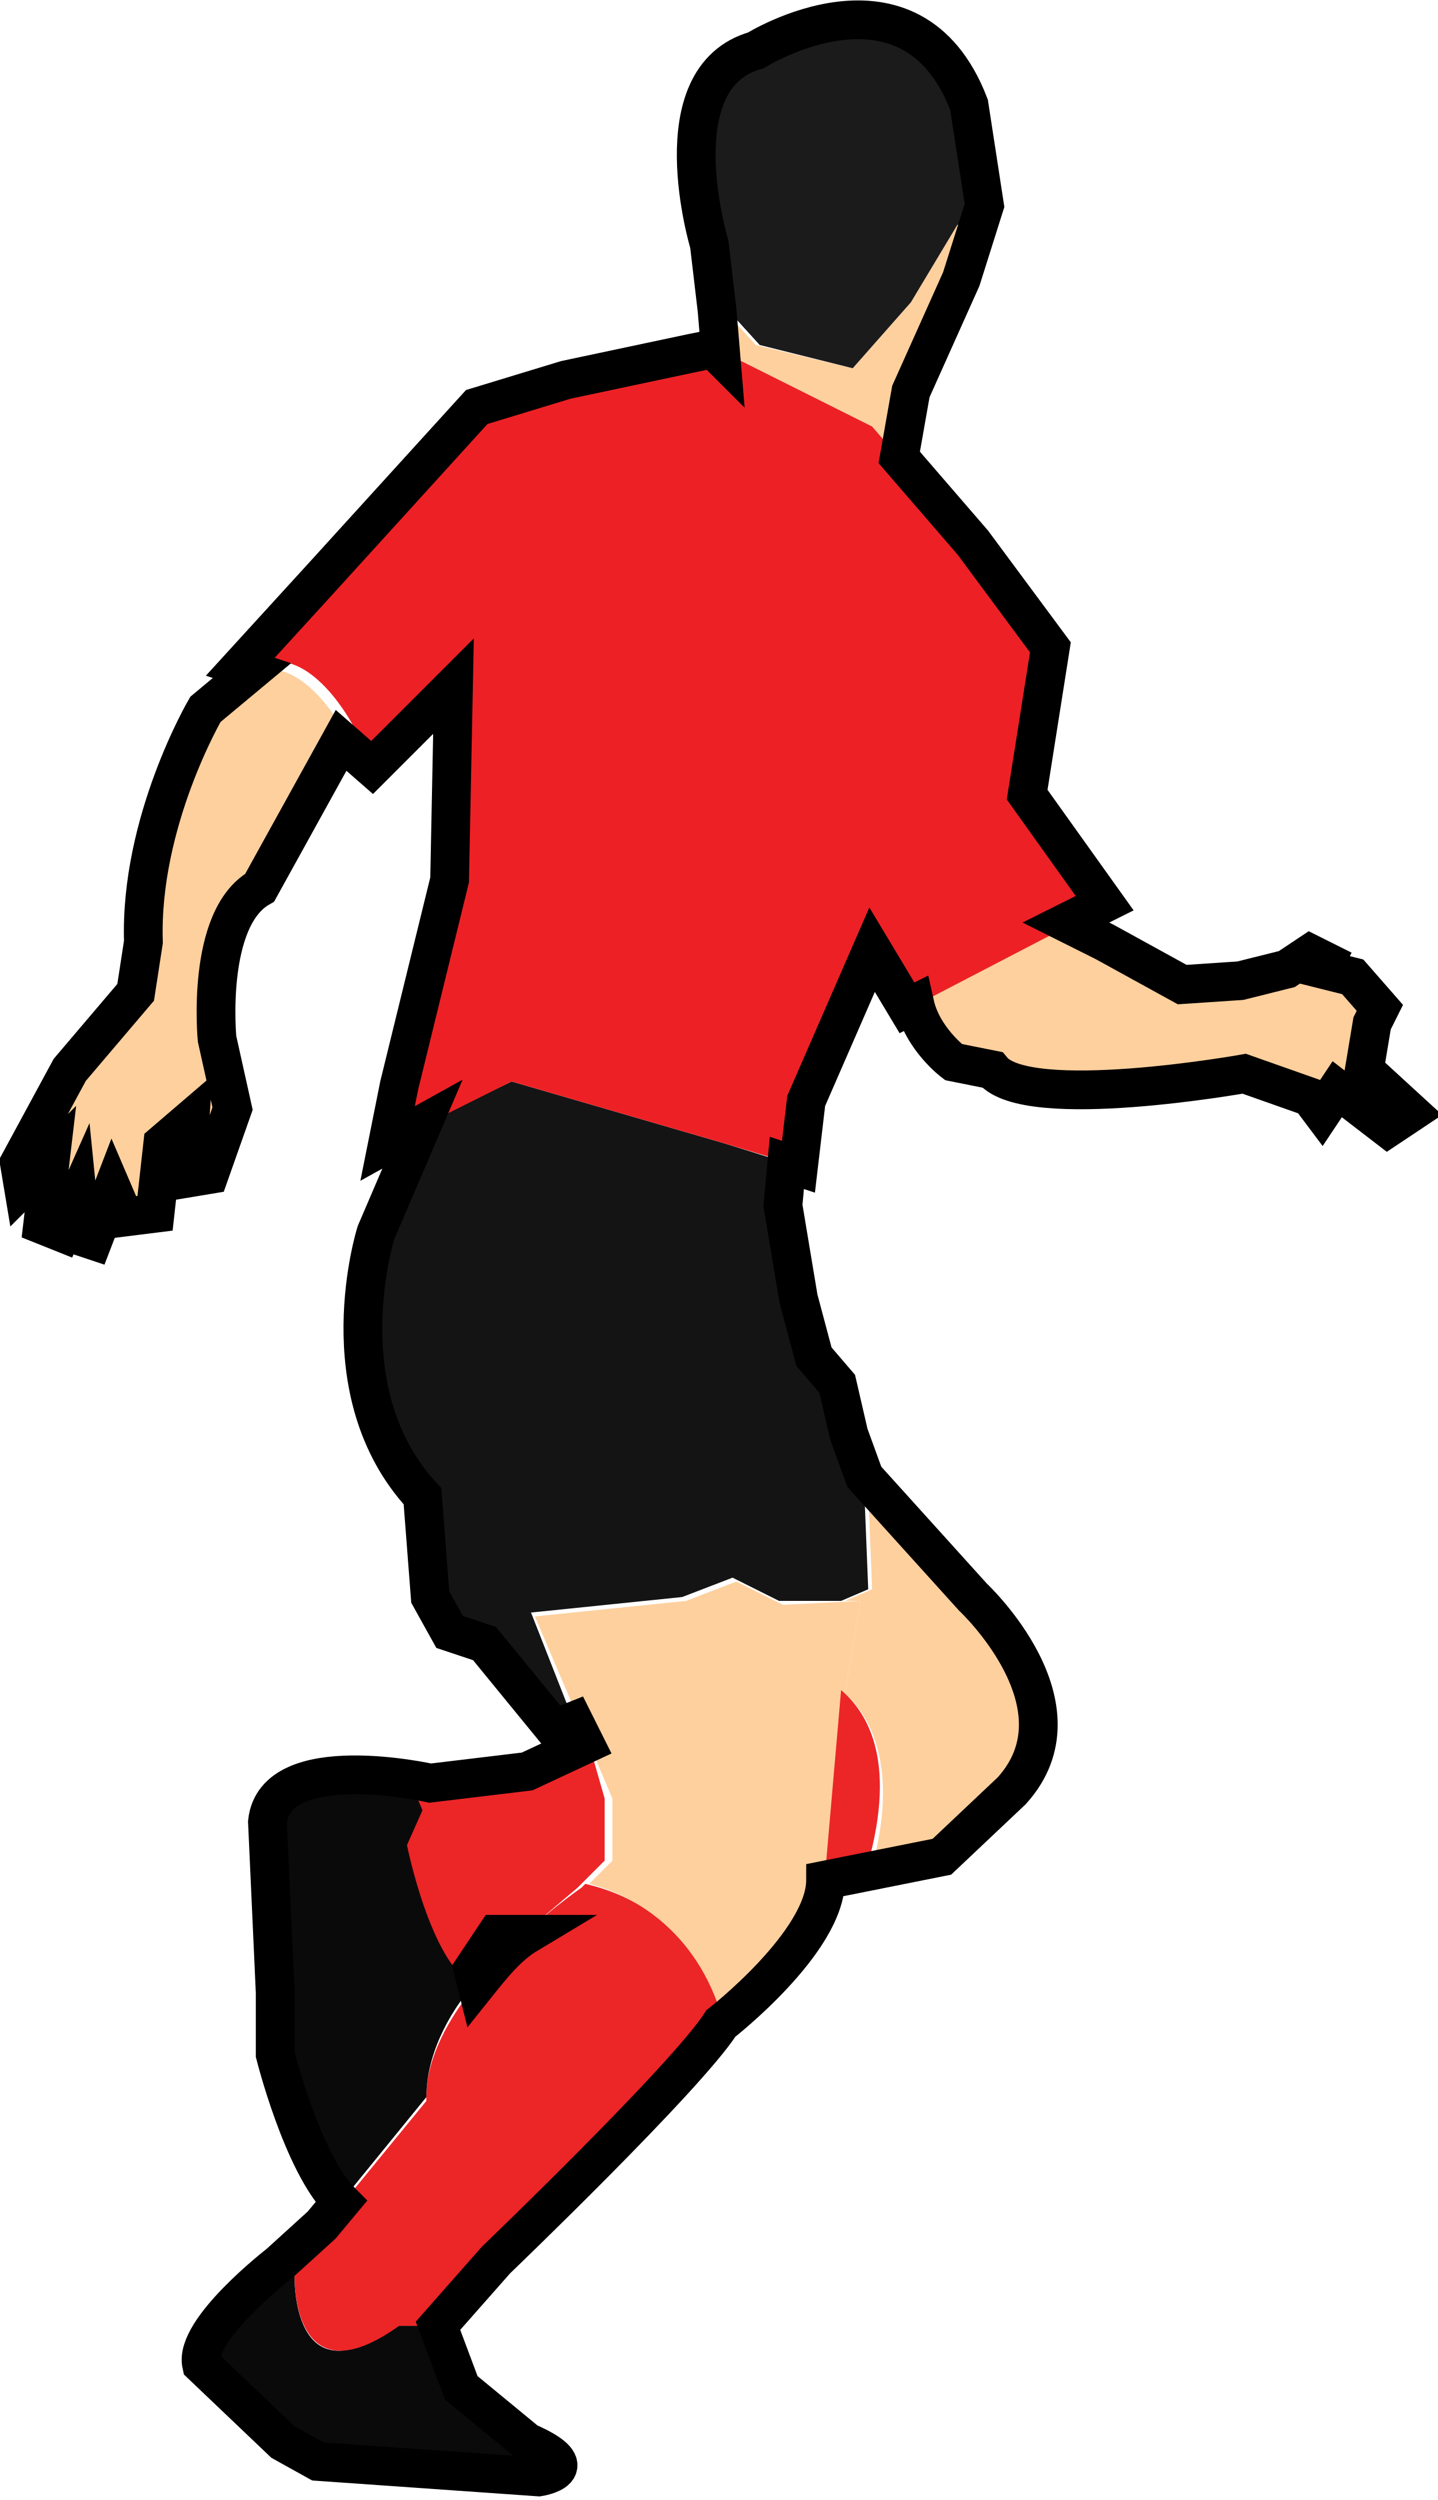 <?xml version="1.0" encoding="utf-8"?>
<!-- Generator: Adobe Illustrator 19.0.0, SVG Export Plug-In . SVG Version: 6.00 Build 0)  -->
<svg version="1.1" id="Livello_1" xmlns="http://www.w3.org/2000/svg" xmlns:xlink="http://www.w3.org/1999/xlink" x="0px" y="0px"
	 viewBox="0 0 37.1 64.5" style="enable-background:new 0 0 37.1 64.5;" xml:space="preserve">
<style type="text/css">
	.st0{fill:#FED09E;}
	.st1{fill:#141414;}
	.st2{fill:#ED2125;}
	.st3{fill:#0B0A0B;}
	.st4{fill:#EC2527;}
	.st5{fill:#1C1B1C;}
	.st6{fill:none;stroke:#000000;}
</style>
<g id="XMLID_22_">
	<g id="XMLID_26_">
		<path id="XMLID_40_" class="st0" d="M6.7,17.3l-1.4,1.2c0,0-1.7,2.9-1.6,6l-0.2,1.3l-1.7,2L0.5,30l0.1,0.6l0.7-0.7l-0.2,1.7
			l0.5,0.2L2,30.9l0.1,1L2.4,32l0.5-1.3l0.3,0.7L4,31.3l0.2-1.8l0.7-0.6l-0.1,1.5l0.6-0.1L6,28.6l-0.4-1.8c0,0-0.3-3.1,1.1-3.9
			l2.2-4C8.9,18.9,7.9,17,6.7,17.3z"/>
		<path id="XMLID_39_" class="st0" d="M35.2,27.6l0.2-1.2l0.2-0.4l-0.7-0.8L34.1,25l0.1-0.2l-0.4-0.2L33.2,25L32,25.3l-1.5,0.1
			l-2-1.1l-1-0.5l-3.8,2c0.2,0.9,1,1.5,1,1.5l1,0.2c0.9,1.1,6.5,0.1,6.5,0.1l1.7,0.6l0.3,0.4l0.4-0.6l1.3,1l0.6-0.4L35.2,27.6z"/>
		<path id="XMLID_38_" class="st1" d="M21.9,37l-0.3-1.3L21,35l-0.4-1.5l-0.4-2.4l0.1-1.1l-1.6-0.5l-5.5-1.6L10.9,29l-1.2,2.8
			c0,0-1.3,4.1,1.2,6.8l0.2,2.6l0.5,0.9l0.9,0.3l1.8,2.2l0.5-0.2l-1.1-2.8l3.9-0.4l1.3-0.5l1.2,0.6l1.6,0l0.7-0.3l-0.1-2.5L21.9,37z
			"/>
		<path id="XMLID_37_" class="st2" d="M26.5,20.5l0.6-3.8l-2-2.7L22.5,11l-4-2l-0.5,0.1l-3.3,0.7l-2.3,0.7l-4,4.4l-2.1,2.3l0.3,0.1
			l0.3-0.2c1.2-0.3,2.2,1.6,2.2,1.6l-0.1,0.2l0.8,0.7l2.1-2.1l-0.1,5L10.3,28L10,29.5l3.2-1.6l5.5,1.6l2,0.6l0.2-1.7l1.7-3.9
			l0.9,1.5l5-2.6L26.5,20.5z"/>
		<path id="XMLID_36_" class="st3" d="M7.6,58.7L7,58.6c-0.5,0.4-2,1.7-1.8,2.5l2.1,2l0.9,0.5l5.7,0.4c0,0,1.3-0.2-0.3-0.9l-1.7-1.4
			l-0.6-1.6l0.1-0.1l-1.2,0C7.5,62,7.6,58.7,7.6,58.7z"/>
		<path id="XMLID_35_" class="st4" d="M15.1,48.6L15,48.7c0,0-4.1,2.8-4,5.5l-2.7,3.3l-1.1,1c0,0-0.1,0-0.2,0.1l0.6,0.1
			c0,0-0.1,3.3,2.7,1.3l1.2,0l1.4-1.6c0,0,4.9-4.7,5.8-6.1c0,0,0,0,0,0C18.1,49.8,16.4,48.9,15.1,48.6z"/>
		<path id="XMLID_34_" class="st0" d="M22.2,41.3l-2,0.1L19,40.8l-1.3,0.5l-3.9,0.4l2,4.7V48l-0.6,0.6c1.2,0.3,2.9,1.3,3.5,3.7
			c0.2-0.2,3.2-2.6,2.7-4.1l0.4-4.5L22.2,41.3z"/>
		<path id="XMLID_33_" class="st0" d="M25.1,41.4l-2.8-3.1l0.1,0.2l0.1,2.5l-0.7,0.3l0.4,0l-0.4,2.4c0.6,0.5,1.5,1.9,0.6,4.8l2-0.4
			l1.8-1.7C28.1,44.2,25.1,41.4,25.1,41.4z"/>
		<path id="XMLID_32_" class="st3" d="M10.6,47.5l0.4-0.9L10.7,46c-1.1-0.2-3.5-0.4-3.6,1.1l0.2,4.4L7.1,53c0,0,0.7,2.8,1.7,3.8
			l2.2-2.7c0-1,0.5-2.1,1.3-3C11.3,50.5,10.6,47.5,10.6,47.5z"/>
		<path id="XMLID_29_" class="st4" d="M21.7,43.6L21.7,43.6l-0.4,4.6c0,0.1,0.1,0.3,0,0.4l1-0.2C23.2,45.5,22.4,44.2,21.7,43.6z
			 M13.7,45.8l-2.5,0.3c0,0-0.2-0.1-0.6-0.1l0.3,0.7l-0.4,0.9c0,0,0.6,3,1.7,3.6l-0.1-0.4l0.6-0.9h0.8c0.8-0.7,1.4-1.2,1.4-1.2
			l0.7-0.7v-1.6L15.2,45L13.7,45.8z"/>
		<polygon id="XMLID_28_" class="st0" points="23.5,7.8 22,9.5 19.5,8.9 18.5,7.8 18.5,8 18.7,9.1 22.5,11 23.2,11.8 23.5,10.2 
			24.8,7.2 25.3,5.8 24.7,5.8 		"/>
		<path id="XMLID_27_" class="st5" d="M25.1,2.7c-1.5-3.9-5.5-1.4-5.5-1.4c-2.5,0.7-1.2,5-1.2,5l0.2,1.5l1,1.1L22,9.5l1.5-1.7l1.2-2
			l0.6-0.1l0.1-0.4L25.1,2.7z"/>
	</g>
	<path id="XMLID_23_" class="st6" d="M35.2,27.6l0.2-1.2l0.2-0.4l-0.7-0.8L34.1,25l0.1-0.2l-0.4-0.2L33.2,25L32,25.3l-1.5,0.1
		l-2-1.1l-1-0.5l1-0.5l-2-2.8l0.6-3.8l-2-2.7l-1.9-2.2l0.3-1.7l1.3-2.9l0.6-1.9l-0.4-2.6c-1.5-3.9-5.5-1.4-5.5-1.4
		c-2.5,0.7-1.2,5-1.2,5L18.5,8l0.1,1.2L18.4,9l-0.5,0.1l-3.3,0.7l-2.3,0.7l-4,4.4l-2.1,2.3l0.3,0.1l-1.2,1c0,0-1.7,2.9-1.6,6
		l-0.2,1.3l-1.7,2L0.5,30l0.1,0.6l0.7-0.7l-0.2,1.7l0.5,0.2L2,30.9l0.1,1L2.4,32l0.5-1.3l0.3,0.7L4,31.3l0.2-1.8l0.7-0.6l-0.1,1.5
		l0.6-0.1L6,28.6l-0.4-1.8c0,0-0.3-3.1,1.1-3.9l2.1-3.8l0.8,0.7l2.1-2.1l-0.1,5L10.3,28L10,29.5l0.9-0.5l-1.2,2.8
		c0,0-1.3,4.1,1.2,6.8l0.2,2.6l0.5,0.9l0.9,0.3l1.8,2.2l0.5-0.2l0.3,0.6l-1.5,0.7l-2.5,0.3c0,0-4-0.9-4.2,1l0.2,4.4L7.1,53
		c0,0,0.7,2.8,1.7,3.8l-0.5,0.6l-1.1,1c0,0-2.2,1.7-2,2.6l2.1,2l0.9,0.5l5.7,0.4c0,0,1.3-0.2-0.3-0.9l-1.7-1.4l-0.6-1.6l1.5-1.7
		c0,0,4.9-4.7,5.8-6.1c0,0,2.7-2.1,2.7-3.7l3-0.6l1.8-1.7c2-2.2-1-5-1-5l-2.8-3.1L21.9,37l-0.3-1.3L21,35l-0.4-1.5l-0.4-2.4l0.1-1.1
		l0.3,0.1l0.2-1.7l1.7-3.9l0.9,1.5l0.2-0.1c0.2,0.9,1,1.5,1,1.5l1,0.2c0.9,1.1,6.5,0.1,6.5,0.1l1.7,0.6l0.3,0.4l0.4-0.6l1.3,1
		l0.6-0.4L35.2,27.6z M12.3,51.2l-0.1-0.4l0.6-0.9h0.8C13.1,50.2,12.7,50.7,12.3,51.2z"/>
</g>
</svg>
